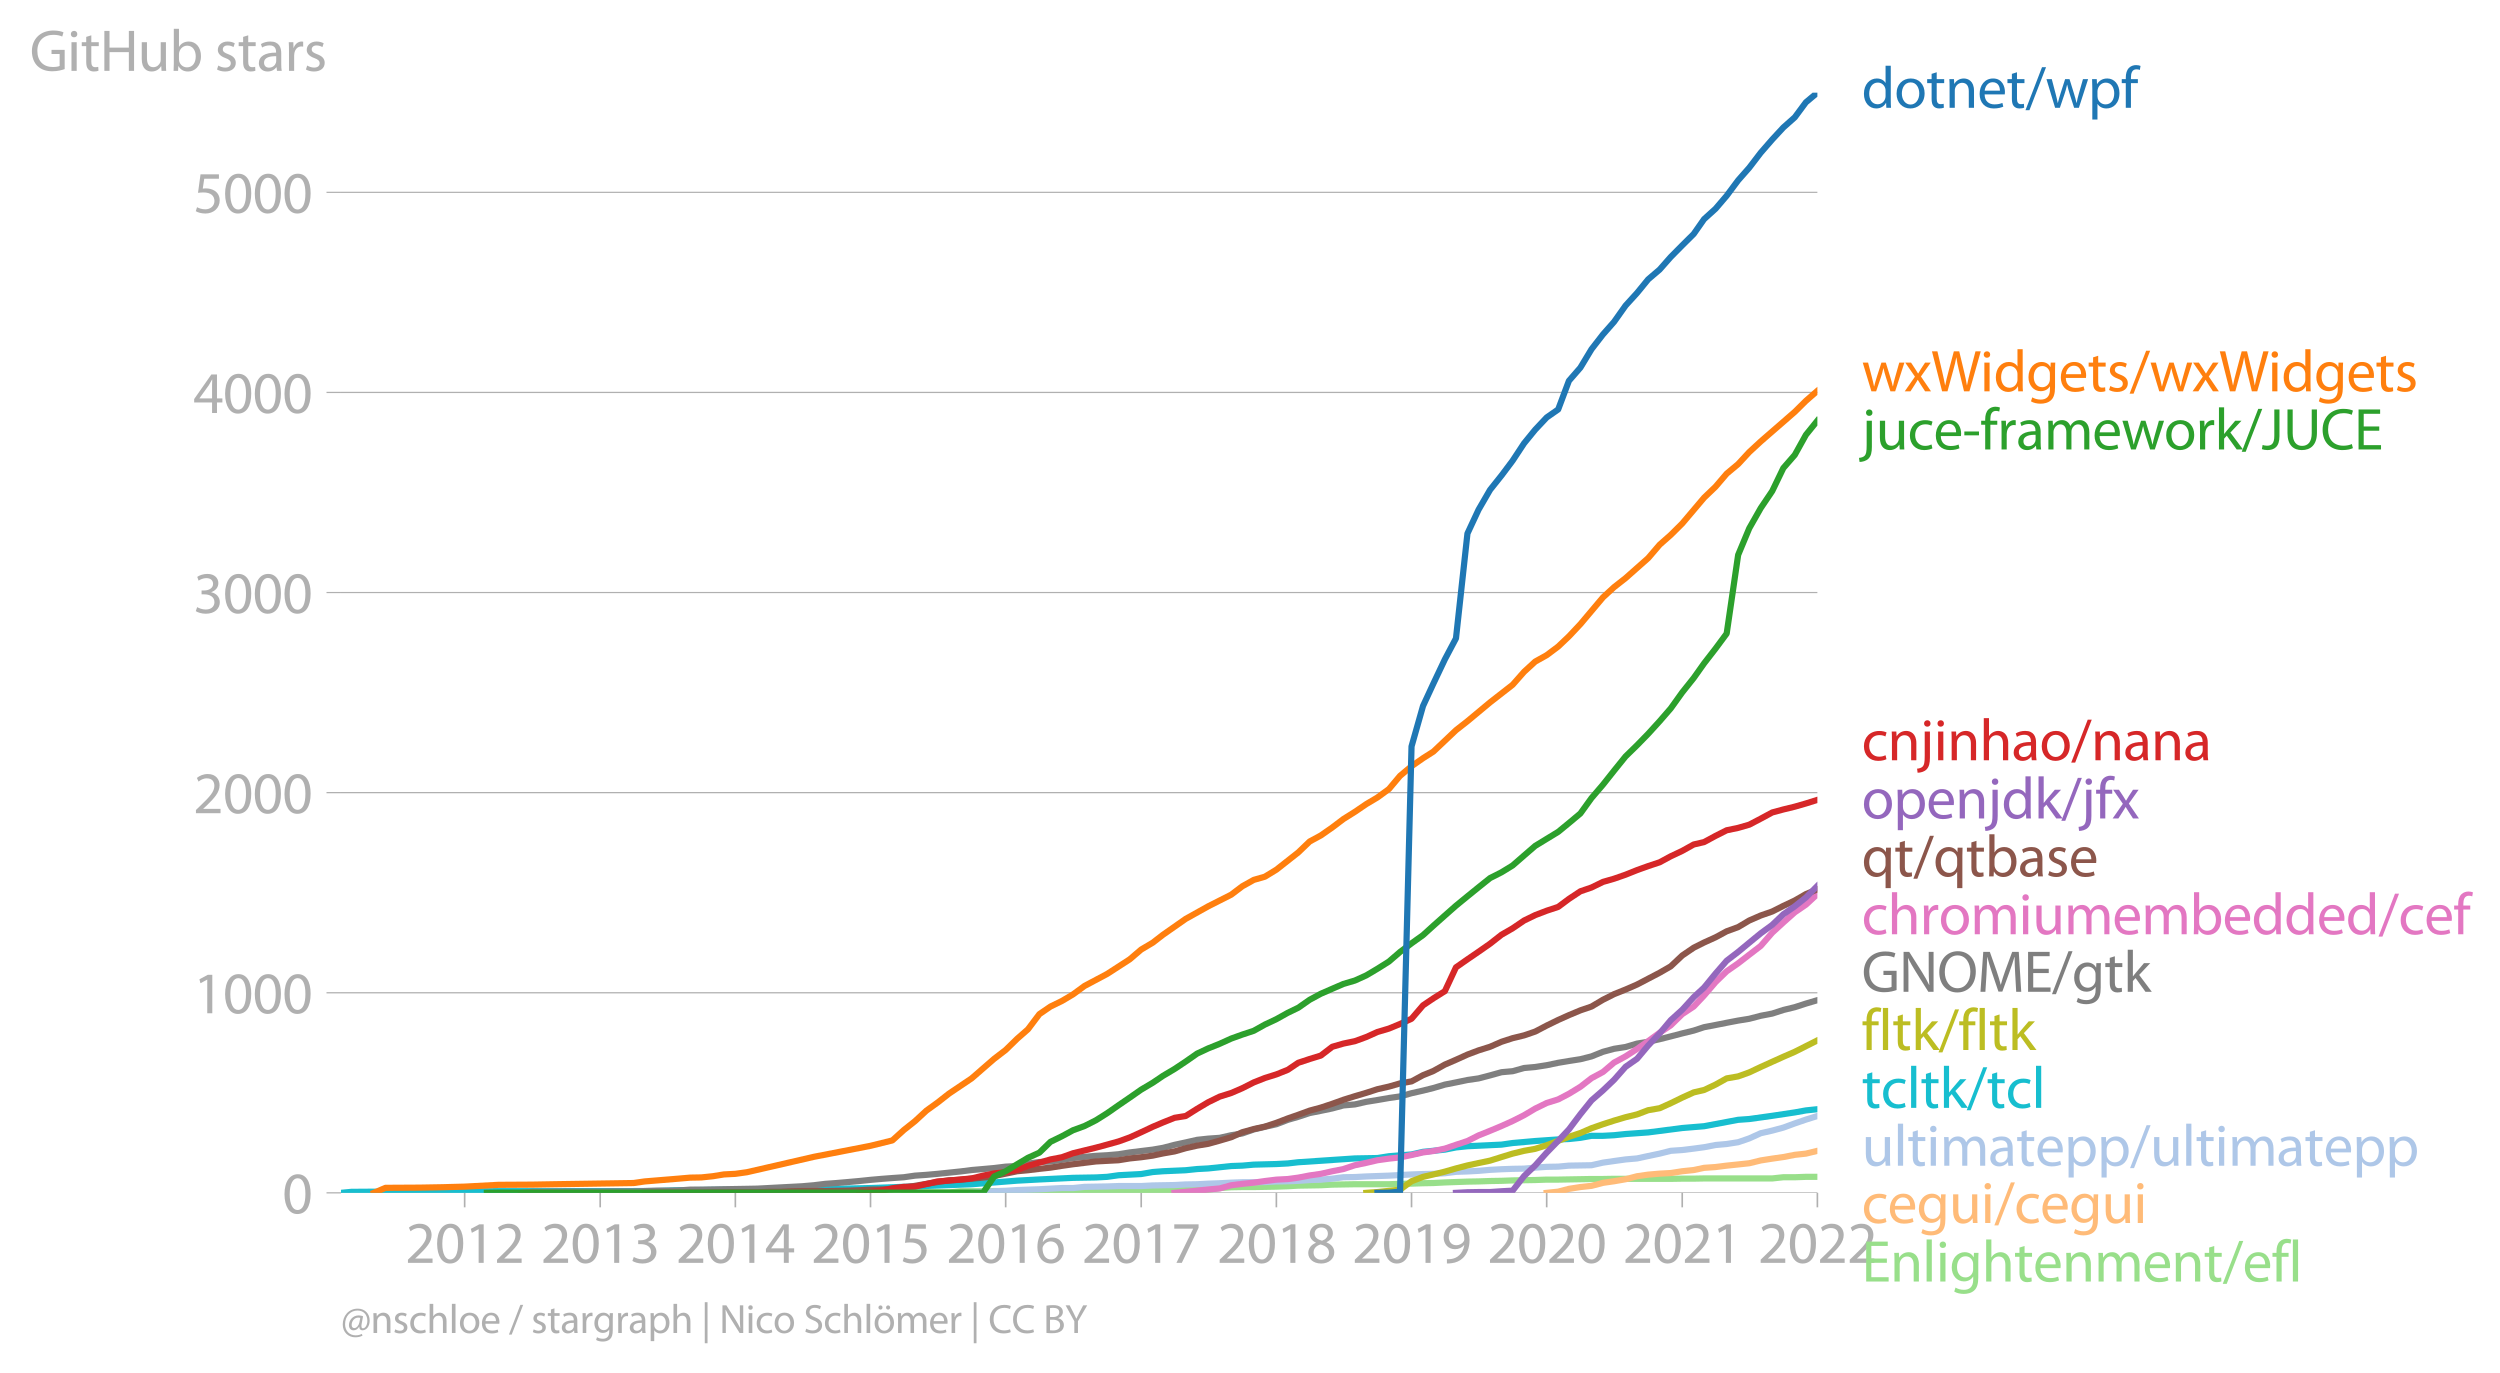 <svg xmlns:xlink="http://www.w3.org/1999/xlink" width="806.279" height="442.744" viewBox="0 0 604.709 332.058" xmlns="http://www.w3.org/2000/svg"><defs><style>*{stroke-linejoin:round;stroke-linecap:butt}</style></defs><g id="figure_1"><path d="M0 332.058h604.709V0H0v332.058z" style="fill:none" id="patch_1"/><g id="axes_1"><path d="M82.476 288.53h357.12V22.42H82.476V288.53z" style="fill:none" id="patch_2"/><g id="matplotlib.axis_1"><g id="xtick_1"><g id="line2d_1"><defs><path id="mc6ff539de5" d="M0 0v3.5" style="stroke:#b0b0b0;stroke-width:.4"/></defs><use xlink:href="#mc6ff539de5" x="112.393" y="288.531" style="fill:#b0b0b0;stroke:#b0b0b0;stroke-width:.4"/></g><g style="fill:#b0b0b0" transform="matrix(.14 0 0 -.14 98.03 305.47)" id="text_1"><defs><path id="MyriadPro-Regular-32" d="M2944 0v467H1075v13l333 307c877 845 1434 1466 1434 2234 0 595-378 1209-1274 1209-480 0-890-179-1178-422l180-397c192 160 505 352 883 352 621 0 825-390 825-813-6-627-486-1164-1548-2176L288 346V0h2656z" transform="scale(.016)"/><path id="MyriadPro-Regular-30" d="M1677 4230c-845 0-1447-768-1447-2163C243 691 794-70 1606-70c922 0 1447 780 1447 2195 0 1325-499 2105-1376 2105zm-32-435c582 0 845-672 845-1696 0-1062-276-1734-852-1734-512 0-844 614-844 1696 0 1133 358 1734 851 1734z" transform="scale(.016)"/><path id="MyriadPro-Regular-31" d="M1510 0h544v4160h-480l-908-486 108-429 724 390h12V0z" transform="scale(.016)"/></defs><use xlink:href="#MyriadPro-Regular-32"/><use xlink:href="#MyriadPro-Regular-30" x="51.3"/><use xlink:href="#MyriadPro-Regular-31" x="102.6"/><use xlink:href="#MyriadPro-Regular-32" x="153.9"/></g></g><g id="xtick_2"><use xlink:href="#mc6ff539de5" x="145.176" y="288.531" style="fill:#b0b0b0;stroke:#b0b0b0;stroke-width:.4" id="line2d_2"/><g style="fill:#b0b0b0" transform="matrix(.14 0 0 -.14 130.813 305.47)" id="text_2"><defs><path id="MyriadPro-Regular-33" d="M269 211C474 77 883-70 1350-70c999 0 1517 582 1517 1248 0 582-416 966-928 1068v13c512 186 768 551 768 979 0 506-371 992-1190 992-448 0-871-160-1088-320l147-409c179 128 499 275 832 275 518 0 730-294 730-627 0-493-519-704-928-704H896v-423h314c544 0 1068-249 1075-832 6-345-218-806-941-806-390 0-762 160-922 262L269 211z" transform="scale(.016)"/></defs><use xlink:href="#MyriadPro-Regular-32"/><use xlink:href="#MyriadPro-Regular-30" x="51.3"/><use xlink:href="#MyriadPro-Regular-31" x="102.6"/><use xlink:href="#MyriadPro-Regular-33" x="153.9"/></g></g><g id="xtick_3"><use xlink:href="#mc6ff539de5" x="177.869" y="288.531" style="fill:#b0b0b0;stroke:#b0b0b0;stroke-width:.4" id="line2d_3"/><g style="fill:#b0b0b0" transform="matrix(.14 0 0 -.14 163.506 305.47)" id="text_3"><defs><path id="MyriadPro-Regular-34" d="M2560 0v1133h582v441h-582v2586h-608L96 1504v-371h1933V0h531zM666 1574v13l1017 1415c115 192 218 371 346 614h19c-13-218-19-435-19-653V1574H666z" transform="scale(.016)"/></defs><use xlink:href="#MyriadPro-Regular-32"/><use xlink:href="#MyriadPro-Regular-30" x="51.3"/><use xlink:href="#MyriadPro-Regular-31" x="102.6"/><use xlink:href="#MyriadPro-Regular-34" x="153.9"/></g></g><g id="xtick_4"><use xlink:href="#mc6ff539de5" x="210.563" y="288.531" style="fill:#b0b0b0;stroke:#b0b0b0;stroke-width:.4" id="line2d_4"/><g style="fill:#b0b0b0" transform="matrix(.14 0 0 -.14 196.2 305.47)" id="text_4"><defs><path id="MyriadPro-Regular-35" d="M2771 4160H781L512 2163c154 19 339 45 576 45 832 0 1190-384 1197-922 0-556-455-902-986-902-377 0-717 128-889 230L269 186C467 58 851-70 1306-70c902 0 1548 608 1548 1420 0 525-268 884-595 1069-256 154-576 224-896 224-153 0-243-13-339-25l160 1068h1587v474z" transform="scale(.016)"/></defs><use xlink:href="#MyriadPro-Regular-32"/><use xlink:href="#MyriadPro-Regular-30" x="51.3"/><use xlink:href="#MyriadPro-Regular-31" x="102.6"/><use xlink:href="#MyriadPro-Regular-35" x="153.9"/></g></g><g id="xtick_5"><use xlink:href="#mc6ff539de5" x="243.256" y="288.531" style="fill:#b0b0b0;stroke:#b0b0b0;stroke-width:.4" id="line2d_5"/><g style="fill:#b0b0b0" transform="matrix(.14 0 0 -.14 228.893 305.47)" id="text_5"><defs><path id="MyriadPro-Regular-36" d="M2662 4224c-102 0-243-6-409-32-525-64-986-275-1331-614-410-410-704-1056-704-1876C218 621 800-70 1690-70c864 0 1382 704 1382 1465 0 813-518 1344-1254 1344-461 0-807-217-1005-480h-19c96 685 563 1331 1446 1479 160 25 307 32 422 25v461zM1690 365c-589 0-903 505-916 1190 0 103 26 186 64 250 154 301 468 512 807 512 518 0 857-359 857-954s-326-998-806-998h-6z" transform="scale(.016)"/></defs><use xlink:href="#MyriadPro-Regular-32"/><use xlink:href="#MyriadPro-Regular-30" x="51.3"/><use xlink:href="#MyriadPro-Regular-31" x="102.6"/><use xlink:href="#MyriadPro-Regular-36" x="153.9"/></g></g><g id="xtick_6"><use xlink:href="#mc6ff539de5" x="276.039" y="288.531" style="fill:#b0b0b0;stroke:#b0b0b0;stroke-width:.4" id="line2d_6"/><g style="fill:#b0b0b0" transform="matrix(.14 0 0 -.14 261.676 305.47)" id="text_6"><defs><path id="MyriadPro-Regular-37" d="M365 4160v-467h2035v-13L595 0h583l1811 3789v371H365z" transform="scale(.016)"/></defs><use xlink:href="#MyriadPro-Regular-32"/><use xlink:href="#MyriadPro-Regular-30" x="51.3"/><use xlink:href="#MyriadPro-Regular-31" x="102.6"/><use xlink:href="#MyriadPro-Regular-37" x="153.9"/></g></g><g id="xtick_7"><use xlink:href="#mc6ff539de5" x="308.733" y="288.531" style="fill:#b0b0b0;stroke:#b0b0b0;stroke-width:.4" id="line2d_7"/><g style="fill:#b0b0b0" transform="matrix(.14 0 0 -.14 294.37 305.47)" id="text_7"><defs><path id="MyriadPro-Regular-38" d="M1062 2170c-512-218-825-589-825-1114C237 448 762-70 1632-70c794 0 1414 486 1414 1209 0 506-320 871-838 1075v20c512 243 685 620 685 972 0 519-403 1024-1210 1024-729 0-1286-448-1286-1107 0-358 198-717 659-934l6-19zm583-1831c-531 0-851 371-832 794 0 397 262 717 749 857 563-160 915-403 915-908 0-423-327-743-832-743zm6 3488c506 0 704-345 704-678 0-378-275-634-633-755-480 128-794 352-794 768 0 358 256 665 723 665z" transform="scale(.016)"/></defs><use xlink:href="#MyriadPro-Regular-32"/><use xlink:href="#MyriadPro-Regular-30" x="51.3"/><use xlink:href="#MyriadPro-Regular-31" x="102.6"/><use xlink:href="#MyriadPro-Regular-38" x="153.9"/></g></g><g id="xtick_8"><use xlink:href="#mc6ff539de5" x="341.426" y="288.531" style="fill:#b0b0b0;stroke:#b0b0b0;stroke-width:.4" id="line2d_8"/><g style="fill:#b0b0b0" transform="matrix(.14 0 0 -.14 327.063 305.47)" id="text_8"><defs><path id="MyriadPro-Regular-39" d="M614-64c135-6 314 0 519 32 448 51 889 243 1209 557 410 397 717 1037 717 1952 0 1062-525 1753-1376 1753S262 3539 262 2752c0-710 480-1274 1229-1274 416 0 749 167 979 448h20c-77-492-276-857-551-1107-237-224-544-358-870-403-192-19-333-32-455-19V-64zm1024 3866c589 0 852-544 852-1255 0-89-20-153-52-205-147-249-441-435-819-435-486 0-800 365-800 883 0 589 339 1012 813 1012h6z" transform="scale(.016)"/></defs><use xlink:href="#MyriadPro-Regular-32"/><use xlink:href="#MyriadPro-Regular-30" x="51.3"/><use xlink:href="#MyriadPro-Regular-31" x="102.6"/><use xlink:href="#MyriadPro-Regular-39" x="153.9"/></g></g><g id="xtick_9"><use xlink:href="#mc6ff539de5" x="374.12" y="288.531" style="fill:#b0b0b0;stroke:#b0b0b0;stroke-width:.4" id="line2d_9"/><g style="fill:#b0b0b0" transform="matrix(.14 0 0 -.14 359.757 305.47)" id="text_9"><use xlink:href="#MyriadPro-Regular-32"/><use xlink:href="#MyriadPro-Regular-30" x="51.3"/><use xlink:href="#MyriadPro-Regular-32" x="102.6"/><use xlink:href="#MyriadPro-Regular-30" x="153.9"/></g></g><g id="xtick_10"><use xlink:href="#mc6ff539de5" x="406.903" y="288.531" style="fill:#b0b0b0;stroke:#b0b0b0;stroke-width:.4" id="line2d_10"/><g style="fill:#b0b0b0" transform="matrix(.14 0 0 -.14 392.54 305.47)" id="text_10"><use xlink:href="#MyriadPro-Regular-32"/><use xlink:href="#MyriadPro-Regular-30" x="51.3"/><use xlink:href="#MyriadPro-Regular-32" x="102.6"/><use xlink:href="#MyriadPro-Regular-31" x="153.9"/></g></g><g id="xtick_11"><use xlink:href="#mc6ff539de5" x="439.596" y="288.531" style="fill:#b0b0b0;stroke:#b0b0b0;stroke-width:.4" id="line2d_11"/><g style="fill:#b0b0b0" transform="matrix(.14 0 0 -.14 425.233 305.47)" id="text_11"><use xlink:href="#MyriadPro-Regular-32"/><use xlink:href="#MyriadPro-Regular-30" x="51.3"/><use xlink:href="#MyriadPro-Regular-32" x="102.6"/><use xlink:href="#MyriadPro-Regular-32" x="153.9"/></g></g></g><g id="matplotlib.axis_2"><g id="ytick_1"><path d="M82.476 288.53h357.12" clip-path="url(#p43cd42081e)" style="fill:none;stroke:#b0b0b0;stroke-width:.3;stroke-linecap:square" id="line2d_12"/><g id="line2d_13"><defs><path id="mb7db8ebb2d" d="M0 0h-3.5" style="stroke:#b0b0b0;stroke-width:.3"/></defs><use xlink:href="#mb7db8ebb2d" x="82.476" y="288.531" style="fill:#b0b0b0;stroke:#b0b0b0;stroke-width:.3"/></g><use xlink:href="#MyriadPro-Regular-30" style="fill:#b0b0b0" transform="matrix(.14 0 0 -.14 68.295 293.5)" id="text_12"/></g><g id="ytick_2"><path d="M82.476 240.13h357.12" clip-path="url(#p43cd42081e)" style="fill:none;stroke:#b0b0b0;stroke-width:.3;stroke-linecap:square" id="line2d_14"/><use xlink:href="#mb7db8ebb2d" x="82.476" y="240.129" style="fill:#b0b0b0;stroke:#b0b0b0;stroke-width:.3" id="line2d_15"/><g style="fill:#b0b0b0" transform="matrix(.14 0 0 -.14 46.75 245.1)" id="text_13"><use xlink:href="#MyriadPro-Regular-31"/><use xlink:href="#MyriadPro-Regular-30" x="51.3"/><use xlink:href="#MyriadPro-Regular-30" x="102.6"/><use xlink:href="#MyriadPro-Regular-30" x="153.9"/></g></g><g id="ytick_3"><path d="M82.476 191.728h357.12" clip-path="url(#p43cd42081e)" style="fill:none;stroke:#b0b0b0;stroke-width:.3;stroke-linecap:square" id="line2d_16"/><use xlink:href="#mb7db8ebb2d" x="82.476" y="191.728" style="fill:#b0b0b0;stroke:#b0b0b0;stroke-width:.3" id="line2d_17"/><g style="fill:#b0b0b0" transform="matrix(.14 0 0 -.14 46.75 196.698)" id="text_14"><use xlink:href="#MyriadPro-Regular-32"/><use xlink:href="#MyriadPro-Regular-30" x="51.3"/><use xlink:href="#MyriadPro-Regular-30" x="102.6"/><use xlink:href="#MyriadPro-Regular-30" x="153.9"/></g></g><g id="ytick_4"><path d="M82.476 143.326h357.12" clip-path="url(#p43cd42081e)" style="fill:none;stroke:#b0b0b0;stroke-width:.3;stroke-linecap:square" id="line2d_18"/><use xlink:href="#mb7db8ebb2d" x="82.476" y="143.326" style="fill:#b0b0b0;stroke:#b0b0b0;stroke-width:.3" id="line2d_19"/><g style="fill:#b0b0b0" transform="matrix(.14 0 0 -.14 46.75 148.296)" id="text_15"><use xlink:href="#MyriadPro-Regular-33"/><use xlink:href="#MyriadPro-Regular-30" x="51.3"/><use xlink:href="#MyriadPro-Regular-30" x="102.6"/><use xlink:href="#MyriadPro-Regular-30" x="153.9"/></g></g><g id="ytick_5"><path d="M82.476 94.924h357.12" clip-path="url(#p43cd42081e)" style="fill:none;stroke:#b0b0b0;stroke-width:.3;stroke-linecap:square" id="line2d_20"/><use xlink:href="#mb7db8ebb2d" x="82.476" y="94.924" style="fill:#b0b0b0;stroke:#b0b0b0;stroke-width:.3" id="line2d_21"/><g style="fill:#b0b0b0" transform="matrix(.14 0 0 -.14 46.75 99.894)" id="text_16"><use xlink:href="#MyriadPro-Regular-34"/><use xlink:href="#MyriadPro-Regular-30" x="51.3"/><use xlink:href="#MyriadPro-Regular-30" x="102.6"/><use xlink:href="#MyriadPro-Regular-30" x="153.9"/></g></g><g id="ytick_6"><path d="M82.476 46.523h357.12" clip-path="url(#p43cd42081e)" style="fill:none;stroke:#b0b0b0;stroke-width:.3;stroke-linecap:square" id="line2d_22"/><use xlink:href="#mb7db8ebb2d" x="82.476" y="46.523" style="fill:#b0b0b0;stroke:#b0b0b0;stroke-width:.3" id="line2d_23"/><g style="fill:#b0b0b0" transform="matrix(.14 0 0 -.14 46.75 51.493)" id="text_17"><use xlink:href="#MyriadPro-Regular-35"/><use xlink:href="#MyriadPro-Regular-30" x="51.3"/><use xlink:href="#MyriadPro-Regular-30" x="102.6"/><use xlink:href="#MyriadPro-Regular-30" x="153.9"/></g></g><g style="fill:#b0b0b0" transform="matrix(.14 0 0 -.14 7.2 17.14)" id="text_18"><defs><path id="MyriadPro-Regular-47" d="M3770 2266H2349v-448h877V531c-128-64-378-115-743-115-1005 0-1664 646-1664 1741 0 1081 685 1734 1735 1734 435 0 723-83 953-185l135 454c-186 90-576 198-1076 198-1446 0-2329-940-2336-2227 0-672 231-1248 602-1606 422-403 960-570 1613-570 582 0 1075 147 1325 237v2074z" transform="scale(.016)"/><path id="MyriadPro-Regular-69" d="M1030 0v3098H467V0h563zM749 4320c-205 0-352-154-352-352 0-192 141-346 339-346 224 0 365 154 358 346 0 198-134 352-345 352z" transform="scale(.016)"/><path id="MyriadPro-Regular-74" d="M595 3667v-569H115v-429h480V979c0-365 58-640 218-806C947 19 1158-70 1421-70c217 0 390 38 499 83l-26 422c-83-25-172-38-326-38-314 0-422 217-422 601v1671h806v429h-806v742l-551-173z" transform="scale(.016)"/><path id="MyriadPro-Regular-48" d="M486 4314V0h557v2022h2087V0h563v4314h-563V2509H1043v1805H486z" transform="scale(.016)"/><path id="MyriadPro-Regular-75" d="M3059 3098h-563V1197c0-103-19-205-51-288-103-250-365-512-743-512-512 0-691 397-691 985v1716H448V1286C448 198 1030-70 1517-70c550 0 877 326 1024 576h13l32-506h499c-19 243-26 525-26 845v2253z" transform="scale(.016)"/><path id="MyriadPro-Regular-62" d="M467 800c0-275-13-589-25-800h486l26 512h19c230-410 589-582 1037-582 691 0 1388 550 1388 1657 7 941-537 1581-1305 1581-499 0-858-224-1056-570h-13v1946H467V800zm557 998c0 90 19 167 32 231 115 429 474 691 858 691 601 0 921-531 921-1152 0-710-352-1190-941-1190-409 0-736 268-844 659-13 64-26 134-26 205v556z" transform="scale(.016)"/><path id="MyriadPro-Regular-73" d="M250 147C467 19 781-70 1120-70c736 0 1158 390 1158 934 0 461-275 730-812 934-404 154-589 269-589 525 0 231 185 423 518 423 288 0 512-103 634-180l141 410c-173 102-448 192-762 192-666 0-1069-410-1069-909 0-371 263-678 819-877 416-153 576-300 576-569 0-256-192-461-601-461-282 0-576 115-743 224L250 147z" transform="scale(.016)"/><path id="MyriadPro-Regular-61" d="M2643 1901c0 621-230 1267-1177 1267-391 0-762-109-1018-275l128-371c218 140 518 230 806 230 634 0 704-461 704-717v-64C890 1978 224 1568 224 819c0-448 320-889 947-889 442 0 775 217 947 460h20l44-390h512c-38 211-51 474-51 742v1159zm-544-858c0-57-13-121-32-179-89-262-345-518-749-518-288 0-531 172-531 537 0 602 698 711 1312 698v-538z" transform="scale(.016)"/><path id="MyriadPro-Regular-72" d="M467 0h557v1651c0 96 13 186 26 263 76 422 358 723 755 723 77 0 134-7 192-19v531c-51 13-96 19-160 19-378 0-717-262-858-678h-25l-20 608H442c19-288 25-602 25-967V0z" transform="scale(.016)"/></defs><use xlink:href="#MyriadPro-Regular-47"/><use xlink:href="#MyriadPro-Regular-69" x="64.6"/><use xlink:href="#MyriadPro-Regular-74" x="88"/><use xlink:href="#MyriadPro-Regular-48" x="121.1"/><use xlink:href="#MyriadPro-Regular-75" x="186.3"/><use xlink:href="#MyriadPro-Regular-62" x="241.4"/><use xlink:href="#MyriadPro-Regular-20" x="298.3"/><use xlink:href="#MyriadPro-Regular-73" x="319.5"/><use xlink:href="#MyriadPro-Regular-74" x="359.1"/><use xlink:href="#MyriadPro-Regular-61" x="392.2"/><use xlink:href="#MyriadPro-Regular-72" x="440.4"/><use xlink:href="#MyriadPro-Regular-73" x="473.1"/></g></g><path d="m218.624 288.53 2.687-.096h8.241l2.777-.29h5.464l2.687-.049h8.151l2.776-.048h10.928l2.777-.049h2.687l2.777-.096 2.687-.049h8.061l2.777-.048h2.687l2.777-.049h2.687l2.776-.387 2.777-.193 2.687-.049h2.777l2.687-.048 2.777-.049 2.777-.096 2.508-.146 2.776-.048 2.687-.048 2.777-.146 2.687-.048 2.777-.049h8.24l2.688-.096 2.776-.049 2.777-.097 2.508-.048 2.777-.145 2.687-.097 2.777-.097 2.687-.048 2.776-.097 2.777-.048 2.687-.097 2.777-.049 2.687-.048 2.777-.097h2.776l2.598-.048 2.777-.049 2.687-.048h2.777l2.687-.048H404.126l2.777-.049h2.777l2.507-.048h16.482l2.687-.29h2.776l2.688-.097h2.776" clip-path="url(#p43cd42081e)" style="fill:none;stroke:#98df8a;stroke-width:1.5;stroke-linecap:square" id="line2d_24"/><path d="m374.12 288.53 2.776-.29 2.598-.677 2.777-.436 2.687-.29 2.777-.726 2.687-.388 2.776-.484 2.777-.726 2.687-.387 2.777-.242 2.687-.145 2.777-.436 2.777-.29 2.507-.532 2.777-.194 2.687-.339 2.777-.29 2.687-.29 2.777-.678 2.777-.436 2.687-.387 2.776-.533 2.688-.29 2.776-.678" clip-path="url(#p43cd42081e)" style="fill:none;stroke:#ffbb78;stroke-width:1.5;stroke-linecap:square" id="line2d_25"/><path d="m235.016 288.53 2.777-.241 2.687-.145 2.776-.097 2.777-.194 2.598-.097 2.776-.096 2.687-.146 2.777-.145h2.687l2.777-.29 2.777-.049 2.687-.048 2.777-.097H276.039l2.777-.145 2.508-.048 2.777-.049 2.687-.145 2.777-.049 2.687-.145 2.776-.097 2.777-.145 2.687-.097h2.777l2.687-.048 2.777-.145 2.777-.049 2.508-.096 2.776-.194 2.687-.097 2.777-.242 2.687-.339 2.777-.048 2.777-.145 2.687-.097 2.776-.097 2.688-.145 2.776-.145 2.777-.097 2.508-.048 2.777-.146 2.687-.338 2.777-.097 2.687-.145 2.776-.242 2.777-.146 2.687-.096 2.777-.049 2.687-.242 2.777-.193 2.776-.049 2.598-.242 2.777-.048 2.687-.049 2.777-.629 2.687-.387 2.776-.387 2.777-.242 2.687-.581 2.777-.58 2.687-.679 2.777-.193 2.777-.339 2.507-.339 2.777-.532 2.687-.242 2.777-.436 2.687-.92 2.777-1.258 2.777-.63 2.687-.725 2.776-1.017 2.688-.92 2.776-.87" clip-path="url(#p43cd42081e)" style="fill:none;stroke:#aec7e8;stroke-width:1.5;stroke-linecap:square" id="line2d_26"/><g style="fill:#1f77b4" transform="matrix(.14 0 0 -.14 450.31 26.08)" id="text_19"><defs><path id="MyriadPro-Regular-64" d="M2579 4544V2694h-13c-140 250-460 474-934 474-755 0-1395-634-1389-1664C243 563 819-70 1568-70c506 0 883 262 1056 608h13l25-538h506c-19 211-26 525-26 800v3744h-563zm0-3245c0-89-6-166-25-243-103-422-448-672-826-672-608 0-915 518-915 1146 0 684 345 1196 928 1196 422 0 729-294 813-652 19-71 25-167 25-237v-538z" transform="scale(.016)"/><path id="MyriadPro-Regular-6f" d="M1779 3168c-857 0-1536-608-1536-1645C243 544 890-70 1728-70c749 0 1542 499 1542 1644 0 948-601 1594-1491 1594zm-13-422c666 0 928-666 928-1191 0-697-403-1203-940-1203-551 0-941 512-941 1190 0 589 288 1204 953 1204z" transform="scale(.016)"/><path id="MyriadPro-Regular-6e" d="M467 0h563v1862c0 96 13 192 39 263 96 313 384 576 755 576 531 0 717-416 717-915V0h563v1850c0 1062-666 1318-1094 1318-512 0-871-288-1024-582h-13l-32 512H442c19-256 25-519 25-839V0z" transform="scale(.016)"/><path id="MyriadPro-Regular-65" d="M2957 1446c6 58 19 148 19 263 0 569-269 1459-1280 1459-902 0-1453-736-1453-1670C243 563 813-70 1766-70c493 0 832 108 1031 198l-96 403c-211-89-455-160-858-160-563 0-1049 314-1062 1075h2176zM787 1850c45 390 295 915 864 915 634 0 787-557 781-915H787z" transform="scale(.016)"/><path id="MyriadPro-Regular-2f" d="m422-256 1792 4640h-435L-6-256h428z" transform="scale(.016)"/><path id="MyriadPro-Regular-77" d="M115 3098 1050 0h512l499 1472c109 333 205 653 281 1024h13c77-365 167-672 275-1018L3104 0h512l998 3098h-556l-442-1556c-102-364-186-691-237-1004h-19c-70 313-160 640-275 1011l-480 1549h-474l-505-1575c-103-339-205-672-276-985h-19c-57 320-141 640-230 985L691 3098H115z" transform="scale(.016)"/><path id="MyriadPro-Regular-70" d="M467-1267h557V416h13c185-307 544-486 953-486 730 0 1408 550 1408 1664 0 940-563 1574-1312 1574-505 0-870-224-1100-602h-13l-26 532H442c12-295 25-615 25-1012v-3353zm557 3059c0 77 19 160 38 230 109 423 468 698 852 698 595 0 921-531 921-1152 0-710-345-1197-941-1197-403 0-742 269-844 659-13 71-26 148-26 231v531z" transform="scale(.016)"/><path id="MyriadPro-Regular-66" d="M1082 0v2669h748v429h-748v166c0 474 121 896 601 896 160 0 275-32 359-70l76 435c-108 45-281 89-480 89-262 0-544-83-755-288-262-249-358-646-358-1081v-147H90v-429h435V0h557z" transform="scale(.016)"/></defs><use xlink:href="#MyriadPro-Regular-64"/><use xlink:href="#MyriadPro-Regular-6f" x="56.4"/><use xlink:href="#MyriadPro-Regular-74" x="111.3"/><use xlink:href="#MyriadPro-Regular-6e" x="144.4"/><use xlink:href="#MyriadPro-Regular-65" x="199.9"/><use xlink:href="#MyriadPro-Regular-74" x="250"/><use xlink:href="#MyriadPro-Regular-2f" x="283.1"/><use xlink:href="#MyriadPro-Regular-77" x="317.4"/><use xlink:href="#MyriadPro-Regular-70" x="391"/><use xlink:href="#MyriadPro-Regular-66" x="447.9"/></g><g style="fill:#ff7f0e" transform="matrix(.14 0 0 -.14 450.31 94.65)" id="text_20"><defs><path id="MyriadPro-Regular-78" d="m102 3098 1050-1517L51 0h621l448 698c115 185 224 345 326 537h13c109-185 211-358 333-537L2246 0h640L1798 1600l1056 1498h-608l-435-660c-102-166-205-326-307-512h-19c-103 173-199 333-314 506l-441 666H102z" transform="scale(.016)"/><path id="MyriadPro-Regular-57" d="m1773 0 614 2246c160 557 256 980 333 1408h13c57-435 147-857 281-1408L3558 0h583l1222 4314h-569l-570-2176c-134-538-256-1018-346-1492h-12c-64 455-180 967-301 1479l-525 2189h-582l-576-2176c-148-557-282-1069-352-1498h-13c-77 416-192 954-320 1491L685 4314H96L1190 0h583z" transform="scale(.016)"/><path id="MyriadPro-Regular-67" d="M3110 2246c0 378 13 628 26 852h-493l-25-468h-13c-135 256-429 538-967 538-710 0-1395-595-1395-1645C243 666 794 13 1562 13c480 0 812 230 985 518h13V186c0-781-422-1082-998-1082-384 0-704 115-909 243l-141-429c250-166 659-256 1030-256 391 0 826 90 1127 372 301 268 441 704 441 1414v1798zm-556-928c0-96-13-204-45-300-122-359-435-576-781-576-608 0-915 505-915 1113 0 717 384 1171 921 1171 410 0 685-268 788-595 25-77 32-160 32-256v-557z" transform="scale(.016)"/></defs><use xlink:href="#MyriadPro-Regular-77"/><use xlink:href="#MyriadPro-Regular-78" x="73.6"/><use xlink:href="#MyriadPro-Regular-57" x="119.9"/><use xlink:href="#MyriadPro-Regular-69" x="204.5"/><use xlink:href="#MyriadPro-Regular-64" x="227.9"/><use xlink:href="#MyriadPro-Regular-67" x="284.3"/><use xlink:href="#MyriadPro-Regular-65" x="340.2"/><use xlink:href="#MyriadPro-Regular-74" x="390.3"/><use xlink:href="#MyriadPro-Regular-73" x="423.4"/><use xlink:href="#MyriadPro-Regular-2f" x="463"/><use xlink:href="#MyriadPro-Regular-77" x="497.3"/><use xlink:href="#MyriadPro-Regular-78" x="570.9"/><use xlink:href="#MyriadPro-Regular-57" x="617.2"/><use xlink:href="#MyriadPro-Regular-69" x="701.8"/><use xlink:href="#MyriadPro-Regular-64" x="725.2"/><use xlink:href="#MyriadPro-Regular-67" x="781.6"/><use xlink:href="#MyriadPro-Regular-65" x="837.5"/><use xlink:href="#MyriadPro-Regular-74" x="887.6"/><use xlink:href="#MyriadPro-Regular-73" x="920.7"/></g><g style="fill:#2ca02c" transform="matrix(.14 0 0 -.14 450.31 108.713)" id="text_21"><defs><path id="MyriadPro-Regular-6a" d="M-230-1350c300 0 710 102 960 352 275 281 371 672 371 1273v2823H538V493c0-743-58-992-212-1165C192-819-32-890-288-909l58-441zM826 4320c-212 0-359-154-359-352 0-186 135-346 346-346 224 0 358 160 352 346 0 198-135 352-339 352z" transform="scale(.016)"/><path id="MyriadPro-Regular-63" d="M2579 538c-160-71-371-154-691-154-614 0-1075 442-1075 1158 0 647 384 1172 1094 1172 307 0 519-71 653-148l128 436c-154 76-448 160-781 160-1011 0-1664-692-1664-1645C243 570 851-70 1786-70c416 0 742 108 889 185l-96 423z" transform="scale(.016)"/><path id="MyriadPro-Regular-2d" d="M192 1939v-416h1581v416H192z" transform="scale(.016)"/><path id="MyriadPro-Regular-6d" d="M467 0h551v1869c0 96 12 192 44 275 90 282 346 563 698 563 429 0 646-358 646-851V0h551v1914c0 102 19 204 45 281 96 275 345 512 665 512 455 0 672-358 672-953V0h551v1824c0 1075-608 1344-1018 1344-294 0-499-77-685-218-128-96-249-230-345-403h-13c-135 365-455 621-877 621-512 0-800-275-973-570h-19l-26 500H442c19-256 25-519 25-839V0z" transform="scale(.016)"/><path id="MyriadPro-Regular-6b" d="M1024 4544H467V0h557v1165l288 320L2381 0h685L1702 1824l1197 1274h-678l-909-1069c-90-109-198-243-275-352h-13v2867z" transform="scale(.016)"/><path id="MyriadPro-Regular-4a" d="M1370 1472c0-845-295-1069-794-1069-186 0-352 39-467 83L26 32C166-26 416-70 621-70c742 0 1305 352 1305 1497v2887h-556V1472z" transform="scale(.016)"/><path id="MyriadPro-Regular-55" d="M480 4314V1773C480 435 1146-70 2029-70c934 0 1632 544 1632 1868v2516h-563V1760c0-954-410-1376-1050-1376-576 0-1005 410-1005 1376v2554H480z" transform="scale(.016)"/><path id="MyriadPro-Regular-43" d="M3386 582c-224-108-570-179-909-179-1050 0-1658 679-1658 1735 0 1132 672 1779 1683 1779 359 0 660-77 871-179l134 454c-147 77-486 192-1024 192-1337 0-2253-915-2253-2266C230 704 1146-70 2362-70c524 0 934 108 1139 211l-115 441z" transform="scale(.016)"/><path id="MyriadPro-Regular-45" d="M2720 2483H1043v1363h1773v468H486V0h2426v467H1043v1555h1677v461z" transform="scale(.016)"/></defs><use xlink:href="#MyriadPro-Regular-6a"/><use xlink:href="#MyriadPro-Regular-75" x="24.3"/><use xlink:href="#MyriadPro-Regular-63" x="79.4"/><use xlink:href="#MyriadPro-Regular-65" x="124.2"/><use xlink:href="#MyriadPro-Regular-2d" x="174.3"/><use xlink:href="#MyriadPro-Regular-66" x="205"/><use xlink:href="#MyriadPro-Regular-72" x="234.2"/><use xlink:href="#MyriadPro-Regular-61" x="266.9"/><use xlink:href="#MyriadPro-Regular-6d" x="315.1"/><use xlink:href="#MyriadPro-Regular-65" x="398.5"/><use xlink:href="#MyriadPro-Regular-77" x="448.6"/><use xlink:href="#MyriadPro-Regular-6f" x="522.2"/><use xlink:href="#MyriadPro-Regular-72" x="577.1"/><use xlink:href="#MyriadPro-Regular-6b" x="609.8"/><use xlink:href="#MyriadPro-Regular-2f" x="656.7"/><use xlink:href="#MyriadPro-Regular-4a" x="691"/><use xlink:href="#MyriadPro-Regular-55" x="728"/><use xlink:href="#MyriadPro-Regular-43" x="792.7"/><use xlink:href="#MyriadPro-Regular-45" x="850.7"/></g><g style="fill:#d62728" transform="matrix(.14 0 0 -.14 450.31 183.89)" id="text_22"><defs><path id="MyriadPro-Regular-68" d="M467 0h563v1869c0 109 7 192 39 269 102 307 390 563 755 563 531 0 717-423 717-922V0h563v1843c0 1069-666 1325-1082 1325-211 0-409-64-576-160-172-96-313-237-403-397h-13v1933H467V0z" transform="scale(.016)"/></defs><use xlink:href="#MyriadPro-Regular-63"/><use xlink:href="#MyriadPro-Regular-6e" x="44.8"/><use xlink:href="#MyriadPro-Regular-6a" x="100.3"/><use xlink:href="#MyriadPro-Regular-69" x="124.6"/><use xlink:href="#MyriadPro-Regular-6e" x="148"/><use xlink:href="#MyriadPro-Regular-68" x="203.5"/><use xlink:href="#MyriadPro-Regular-61" x="259"/><use xlink:href="#MyriadPro-Regular-6f" x="307.2"/><use xlink:href="#MyriadPro-Regular-2f" x="362.1"/><use xlink:href="#MyriadPro-Regular-6e" x="396.4"/><use xlink:href="#MyriadPro-Regular-61" x="451.9"/><use xlink:href="#MyriadPro-Regular-6e" x="500.1"/><use xlink:href="#MyriadPro-Regular-61" x="555.6"/></g><g style="fill:#9467bd" transform="matrix(.14 0 0 -.14 450.31 197.966)" id="text_23"><use xlink:href="#MyriadPro-Regular-6f"/><use xlink:href="#MyriadPro-Regular-70" x="54.9"/><use xlink:href="#MyriadPro-Regular-65" x="111.8"/><use xlink:href="#MyriadPro-Regular-6e" x="161.9"/><use xlink:href="#MyriadPro-Regular-6a" x="217.4"/><use xlink:href="#MyriadPro-Regular-64" x="241.7"/><use xlink:href="#MyriadPro-Regular-6b" x="298.1"/><use xlink:href="#MyriadPro-Regular-2f" x="345"/><use xlink:href="#MyriadPro-Regular-6a" x="379.3"/><use xlink:href="#MyriadPro-Regular-66" x="403.6"/><use xlink:href="#MyriadPro-Regular-78" x="432.8"/></g><g style="fill:#8c564b" transform="matrix(.14 0 0 -.14 450.31 211.98)" id="text_24"><defs><path id="MyriadPro-Regular-71" d="M2579-1267h563v3513c0 320 7 589 20 852h-532l-19-468h-13c-153 301-473 538-953 538-653 0-1402-512-1402-1670C243 557 832-70 1555-70c499 0 845 243 1011 550h13v-1747zm0 2528c0-83-19-192-45-269-128-390-441-614-806-614-621 0-915 537-915 1152 0 697 352 1190 934 1190 423 0 723-294 807-640 19-70 25-160 25-237v-582z" transform="scale(.016)"/></defs><use xlink:href="#MyriadPro-Regular-71"/><use xlink:href="#MyriadPro-Regular-74" x="56.3"/><use xlink:href="#MyriadPro-Regular-2f" x="89.4"/><use xlink:href="#MyriadPro-Regular-71" x="123.7"/><use xlink:href="#MyriadPro-Regular-74" x="180"/><use xlink:href="#MyriadPro-Regular-62" x="213.1"/><use xlink:href="#MyriadPro-Regular-61" x="270"/><use xlink:href="#MyriadPro-Regular-73" x="318.2"/><use xlink:href="#MyriadPro-Regular-65" x="357.8"/></g><g style="fill:#e377c2" transform="matrix(.14 0 0 -.14 450.31 225.98)" id="text_25"><use xlink:href="#MyriadPro-Regular-63"/><use xlink:href="#MyriadPro-Regular-68" x="44.8"/><use xlink:href="#MyriadPro-Regular-72" x="100.3"/><use xlink:href="#MyriadPro-Regular-6f" x="133"/><use xlink:href="#MyriadPro-Regular-6d" x="187.9"/><use xlink:href="#MyriadPro-Regular-69" x="271.3"/><use xlink:href="#MyriadPro-Regular-75" x="294.7"/><use xlink:href="#MyriadPro-Regular-6d" x="349.8"/><use xlink:href="#MyriadPro-Regular-65" x="433.2"/><use xlink:href="#MyriadPro-Regular-6d" x="483.3"/><use xlink:href="#MyriadPro-Regular-62" x="566.7"/><use xlink:href="#MyriadPro-Regular-65" x="623.6"/><use xlink:href="#MyriadPro-Regular-64" x="673.7"/><use xlink:href="#MyriadPro-Regular-64" x="730.1"/><use xlink:href="#MyriadPro-Regular-65" x="786.5"/><use xlink:href="#MyriadPro-Regular-64" x="836.6"/><use xlink:href="#MyriadPro-Regular-2f" x="893"/><use xlink:href="#MyriadPro-Regular-63" x="927.3"/><use xlink:href="#MyriadPro-Regular-65" x="972.1"/><use xlink:href="#MyriadPro-Regular-66" x="1022.2"/></g><g style="fill:#7f7f7f" transform="matrix(.14 0 0 -.14 450.31 239.903)" id="text_26"><defs><path id="MyriadPro-Regular-4e" d="M1011 0v1843c0 717-13 1235-45 1779l20 7c217-467 505-960 806-1440L3162 0h563v4314h-525V2509c0-672 13-1197 64-1773l-13-6c-205 441-454 896-774 1401L1094 4314H486V0h525z" transform="scale(.016)"/><path id="MyriadPro-Regular-4f" d="M2234 4384c-1152 0-2004-896-2004-2266C230 813 1030-70 2170-70c1100 0 2003 787 2003 2272 0 1280-762 2182-1939 2182zm-26-454c928 0 1376-896 1376-1754 0-979-499-1792-1382-1792-877 0-1376 826-1376 1747 0 947 460 1799 1382 1799z" transform="scale(.016)"/><path id="MyriadPro-Regular-4d" d="M4230 0h544l-268 4314h-711l-768-2087c-192-544-345-1017-454-1453h-19c-109 448-256 922-436 1453l-736 2087H672L371 0h531l116 1850c38 646 70 1369 83 1907h13c121-512 294-1069 499-1677L2310 26h423l761 2092c218 589 397 1133 544 1639h20c-7-538 32-1261 64-1863L4230 0z" transform="scale(.016)"/></defs><use xlink:href="#MyriadPro-Regular-47"/><use xlink:href="#MyriadPro-Regular-4e" x="64.6"/><use xlink:href="#MyriadPro-Regular-4f" x="130.4"/><use xlink:href="#MyriadPro-Regular-4d" x="199.3"/><use xlink:href="#MyriadPro-Regular-45" x="279.7"/><use xlink:href="#MyriadPro-Regular-2f" x="328.9"/><use xlink:href="#MyriadPro-Regular-67" x="363.2"/><use xlink:href="#MyriadPro-Regular-74" x="419.1"/><use xlink:href="#MyriadPro-Regular-6b" x="452.2"/></g><g style="fill:#bcbd22" transform="matrix(.14 0 0 -.14 450.31 253.98)" id="text_27"><defs><path id="MyriadPro-Regular-6c" d="M467 0h563v4544H467V0z" transform="scale(.016)"/></defs><use xlink:href="#MyriadPro-Regular-66"/><use xlink:href="#MyriadPro-Regular-6c" x="29.2"/><use xlink:href="#MyriadPro-Regular-74" x="52.8"/><use xlink:href="#MyriadPro-Regular-6b" x="85.9"/><use xlink:href="#MyriadPro-Regular-2f" x="132.8"/><use xlink:href="#MyriadPro-Regular-66" x="167.1"/><use xlink:href="#MyriadPro-Regular-6c" x="196.3"/><use xlink:href="#MyriadPro-Regular-74" x="219.9"/><use xlink:href="#MyriadPro-Regular-6b" x="253"/></g><g style="fill:#17becf" transform="matrix(.14 0 0 -.14 450.31 267.98)" id="text_28"><use xlink:href="#MyriadPro-Regular-74"/><use xlink:href="#MyriadPro-Regular-63" x="33.1"/><use xlink:href="#MyriadPro-Regular-6c" x="77.9"/><use xlink:href="#MyriadPro-Regular-74" x="101.5"/><use xlink:href="#MyriadPro-Regular-6b" x="134.6"/><use xlink:href="#MyriadPro-Regular-2f" x="181.5"/><use xlink:href="#MyriadPro-Regular-74" x="215.8"/><use xlink:href="#MyriadPro-Regular-63" x="248.9"/><use xlink:href="#MyriadPro-Regular-6c" x="293.7"/></g><g style="fill:#aec7e8" transform="matrix(.14 0 0 -.14 450.31 281.98)" id="text_29"><use xlink:href="#MyriadPro-Regular-75"/><use xlink:href="#MyriadPro-Regular-6c" x="55.1"/><use xlink:href="#MyriadPro-Regular-74" x="78.7"/><use xlink:href="#MyriadPro-Regular-69" x="111.8"/><use xlink:href="#MyriadPro-Regular-6d" x="135.2"/><use xlink:href="#MyriadPro-Regular-61" x="218.6"/><use xlink:href="#MyriadPro-Regular-74" x="266.8"/><use xlink:href="#MyriadPro-Regular-65" x="299.9"/><use xlink:href="#MyriadPro-Regular-70" x="350"/><use xlink:href="#MyriadPro-Regular-70" x="406.9"/><use xlink:href="#MyriadPro-Regular-2f" x="463.8"/><use xlink:href="#MyriadPro-Regular-75" x="498.1"/><use xlink:href="#MyriadPro-Regular-6c" x="553.2"/><use xlink:href="#MyriadPro-Regular-74" x="576.8"/><use xlink:href="#MyriadPro-Regular-69" x="609.9"/><use xlink:href="#MyriadPro-Regular-6d" x="633.3"/><use xlink:href="#MyriadPro-Regular-61" x="716.7"/><use xlink:href="#MyriadPro-Regular-74" x="764.9"/><use xlink:href="#MyriadPro-Regular-65" x="798"/><use xlink:href="#MyriadPro-Regular-70" x="848.1"/><use xlink:href="#MyriadPro-Regular-70" x="905"/></g><g style="fill:#ffbb78" transform="matrix(.14 0 0 -.14 450.31 295.825)" id="text_30"><use xlink:href="#MyriadPro-Regular-63"/><use xlink:href="#MyriadPro-Regular-65" x="44.8"/><use xlink:href="#MyriadPro-Regular-67" x="94.9"/><use xlink:href="#MyriadPro-Regular-75" x="150.8"/><use xlink:href="#MyriadPro-Regular-69" x="205.9"/><use xlink:href="#MyriadPro-Regular-2f" x="229.3"/><use xlink:href="#MyriadPro-Regular-63" x="263.6"/><use xlink:href="#MyriadPro-Regular-65" x="308.4"/><use xlink:href="#MyriadPro-Regular-67" x="358.5"/><use xlink:href="#MyriadPro-Regular-75" x="414.4"/><use xlink:href="#MyriadPro-Regular-69" x="469.5"/></g><g style="fill:#98df8a" transform="matrix(.14 0 0 -.14 450.31 309.98)" id="text_31"><use xlink:href="#MyriadPro-Regular-45"/><use xlink:href="#MyriadPro-Regular-6e" x="49.2"/><use xlink:href="#MyriadPro-Regular-6c" x="104.7"/><use xlink:href="#MyriadPro-Regular-69" x="128.3"/><use xlink:href="#MyriadPro-Regular-67" x="151.7"/><use xlink:href="#MyriadPro-Regular-68" x="207.6"/><use xlink:href="#MyriadPro-Regular-74" x="263.1"/><use xlink:href="#MyriadPro-Regular-65" x="296.2"/><use xlink:href="#MyriadPro-Regular-6e" x="346.3"/><use xlink:href="#MyriadPro-Regular-6d" x="401.8"/><use xlink:href="#MyriadPro-Regular-65" x="485.2"/><use xlink:href="#MyriadPro-Regular-6e" x="535.3"/><use xlink:href="#MyriadPro-Regular-74" x="590.8"/><use xlink:href="#MyriadPro-Regular-2f" x="623.9"/><use xlink:href="#MyriadPro-Regular-65" x="658.2"/><use xlink:href="#MyriadPro-Regular-66" x="708.3"/><use xlink:href="#MyriadPro-Regular-6c" x="737.5"/></g><g style="fill:#b0b0b0" transform="matrix(.097 0 0 -.097 82.476 322.429)" id="text_32"><defs><path id="MyriadPro-Regular-40" d="M2867 1632c-70-397-409-870-781-870-281 0-422 204-422 486 0 621 454 1152 1018 1152 147 0 256-26 320-45l-135-723zm384-1773c-262-147-601-224-966-224-947 0-1645 666-1645 1735 0 1299 877 2131 1920 2131 992 0 1549-672 1549-1600 0-743-365-1178-691-1171-212 6-288 230-192 716l217 1159c-166 77-409 134-685 134-889 0-1516-723-1516-1517 0-505 320-806 691-806 384 0 678 186 902 563h26c-19-390 217-563 473-563 602 0 1140 563 1140 1523 0 1069-749 1856-1863 1856-1421 0-2336-1145-2336-2464C275 96 1165-672 2214-672c429 0 788 70 1140 256l-103 275z" transform="scale(.016)"/><path id="MyriadPro-Regular-7c" d="M550 4800v-6400h429v6400H550z" transform="scale(.016)"/><path id="MyriadPro-Regular-53" d="M269 211C499 58 954-70 1370-70c1017 0 1510 582 1510 1248 0 633-371 985-1101 1267-595 230-857 429-857 832 0 294 224 646 812 646 391 0 679-128 820-205l153 455c-192 109-512 211-953 211-839 0-1396-499-1396-1171 0-608 436-973 1140-1223 582-224 812-454 812-857 0-435-332-736-902-736-384 0-749 128-998 281L269 211z" transform="scale(.016)"/><path id="MyriadPro-Regular-f6" d="M1165 3648c185 0 313 154 313 326 0 186-134 327-313 327s-327-147-327-327c0-172 135-326 320-326h7zm1184 0c185 0 313 154 313 326 0 186-134 327-313 327s-320-147-320-327c0-172 128-326 313-326h7zm-570-480c-857 0-1536-608-1536-1645C243 544 890-70 1728-70c749 0 1542 499 1542 1644 0 948-601 1594-1491 1594zm-13-422c666 0 928-666 928-1191 0-697-403-1203-940-1203-551 0-941 512-941 1190 0 589 288 1204 953 1204z" transform="scale(.016)"/><path id="MyriadPro-Regular-42" d="M486 13c186-26 480-51 864-51 704 0 1191 128 1492 403 217 211 364 493 364 864 0 640-480 979-889 1081v13c454 167 729 531 729 947 0 340-134 596-358 762-269 218-627 314-1184 314-390 0-774-39-1018-90V13zm557 3865c90 20 237 39 493 39 563 0 947-199 947-704 0-416-345-723-934-723h-506v1388zm0-1811h461c608 0 1114-243 1114-832 0-627-532-838-1108-838-198 0-358 6-467 25v1645z" transform="scale(.016)"/><path id="MyriadPro-Regular-59" d="M2010 0v1837l1446 2477h-634l-620-1191c-167-326-314-608-436-889h-12c-135 300-263 563-429 889L717 4314H83l1363-2484V0h564z" transform="scale(.016)"/></defs><use xlink:href="#MyriadPro-Regular-40"/><use xlink:href="#MyriadPro-Regular-6e" x="73.7"/><use xlink:href="#MyriadPro-Regular-73" x="129.2"/><use xlink:href="#MyriadPro-Regular-63" x="168.8"/><use xlink:href="#MyriadPro-Regular-68" x="213.6"/><use xlink:href="#MyriadPro-Regular-6c" x="269.1"/><use xlink:href="#MyriadPro-Regular-6f" x="292.7"/><use xlink:href="#MyriadPro-Regular-65" x="347.6"/><use xlink:href="#MyriadPro-Regular-20" x="397.7"/><use xlink:href="#MyriadPro-Regular-2f" x="418.9"/><use xlink:href="#MyriadPro-Regular-20" x="453.2"/><use xlink:href="#MyriadPro-Regular-73" x="474.4"/><use xlink:href="#MyriadPro-Regular-74" x="514"/><use xlink:href="#MyriadPro-Regular-61" x="547.1"/><use xlink:href="#MyriadPro-Regular-72" x="595.3"/><use xlink:href="#MyriadPro-Regular-67" x="628"/><use xlink:href="#MyriadPro-Regular-72" x="683.9"/><use xlink:href="#MyriadPro-Regular-61" x="716.6"/><use xlink:href="#MyriadPro-Regular-70" x="764.8"/><use xlink:href="#MyriadPro-Regular-68" x="821.7"/><use xlink:href="#MyriadPro-Regular-20" x="877.2"/><use xlink:href="#MyriadPro-Regular-7c" x="898.4"/><use xlink:href="#MyriadPro-Regular-20" x="922.3"/><use xlink:href="#MyriadPro-Regular-4e" x="943.5"/><use xlink:href="#MyriadPro-Regular-69" x="1009.3"/><use xlink:href="#MyriadPro-Regular-63" x="1032.7"/><use xlink:href="#MyriadPro-Regular-6f" x="1077.5"/><use xlink:href="#MyriadPro-Regular-20" x="1132.4"/><use xlink:href="#MyriadPro-Regular-53" x="1153.6"/><use xlink:href="#MyriadPro-Regular-63" x="1202.9"/><use xlink:href="#MyriadPro-Regular-68" x="1247.7"/><use xlink:href="#MyriadPro-Regular-6c" x="1303.2"/><use xlink:href="#MyriadPro-Regular-f6" x="1326.8"/><use xlink:href="#MyriadPro-Regular-6d" x="1381.7"/><use xlink:href="#MyriadPro-Regular-65" x="1465.1"/><use xlink:href="#MyriadPro-Regular-72" x="1515.2"/><use xlink:href="#MyriadPro-Regular-20" x="1547.9"/><use xlink:href="#MyriadPro-Regular-7c" x="1569.1"/><use xlink:href="#MyriadPro-Regular-20" x="1593"/><use xlink:href="#MyriadPro-Regular-43" x="1614.2"/><use xlink:href="#MyriadPro-Regular-43" x="1672.2"/><use xlink:href="#MyriadPro-Regular-20" x="1730.2"/><use xlink:href="#MyriadPro-Regular-42" x="1751.4"/><use xlink:href="#MyriadPro-Regular-59" x="1805.6"/></g><path d="m82.476 288.53 2.508-.241 13.705-.097 8.24-.048 51.772-.049 5.464-.193 16.481-.194 18.99-.097 10.927-.242 5.285-.193 19.168-.727 11.017-.87 5.374-.291 8.151-.387 5.554-.097 2.687-.145 2.777-.388 5.463-.29 2.777-.484 2.508-.194 5.464-.242 2.777-.29 2.687-.145 5.553-.581 2.687-.097 2.777-.242 5.464-.145 2.777-.145 2.508-.29 13.704-.92 5.464-.097 2.776-.436 5.464-.435 2.777-.63 5.285-.532 2.687-.532 2.777-.29 8.24-.388 2.687-.387 5.464-.484 5.553-.387 2.598-.097 2.777-.29 2.687-.485h2.777l2.687-.145 2.776-.29 5.464-.388 8.24-1.064 5.285-.436 8.241-1.549 2.687-.193 5.554-.775 5.463-.823 2.688-.484 2.776-.29h0" clip-path="url(#p43cd42081e)" style="fill:none;stroke:#17becf;stroke-width:1.5;stroke-linecap:square" id="line2d_27"/><path d="m330.499 288.53 2.687-.193 2.776-.29 2.688-.29 2.776-2.034 2.777-1.064 2.508-.581 2.777-.678 2.687-.774 2.777-.726 2.687-.581 2.776-.58 2.777-.872 2.687-.823 2.777-.678 2.687-.484 2.777-.87 2.776-1.066 2.598-.968 2.777-.92 2.687-1.161 2.777-.968 2.687-.871 2.776-.823 2.777-.678 2.687-1.016 2.777-.484 2.687-1.21 2.777-1.355 2.777-1.259 2.507-.58 2.777-1.308 2.687-1.5 2.777-.484 2.687-.968 2.777-1.307 2.777-1.258 2.687-1.21 2.776-1.21 2.688-1.356 2.776-1.403" clip-path="url(#p43cd42081e)" style="fill:none;stroke:#bcbd22;stroke-width:1.5;stroke-linecap:square" id="line2d_28"/><path d="m126.008 288.53 2.687-.241h2.777l2.776-.049h10.928l2.777-.048h5.284l2.688-.097 2.776-.097h2.687l2.777-.048 2.777-.194h2.687l2.777-.048 2.687-.048 2.776-.049 2.777-.048 2.508-.049 2.777-.145 2.687-.145 2.777-.145 2.687-.145 2.777-.242 2.776-.34 2.687-.193 2.777-.242 2.687-.242 2.777-.29 2.777-.242 2.508-.194 2.776-.194 2.687-.387 2.777-.193 2.687-.242 2.777-.29 2.777-.291 2.687-.339 2.777-.242 2.687-.242 2.776-.339 2.777-.145 2.598-.58 2.776-.388 2.687-.145 2.777-.387 2.687-.436 2.777-.29 2.777-.243 2.687-.145 2.777-.242 2.687-.435 2.776-.34 2.777-.338 2.508-.436 2.777-.726 2.687-.58 2.777-.63 2.687-.29 2.776-.194 2.777-.629 2.687-.436 2.777-.968 2.687-.629 2.777-.629 2.777-1.065 2.508-.726 2.776-.92 2.687-.532 2.777-.58 2.687-.727 2.777-.242 2.777-.629 2.687-.436 2.776-.484 2.688-.387 2.776-.774 2.777-.63 2.508-.629 2.777-.823 2.687-.532 2.777-.58 2.687-.388 2.776-.726 2.777-.774 2.687-.242 2.777-.775 2.687-.242 2.777-.435 2.776-.581 2.598-.436 2.777-.436 2.687-.677 2.777-1.113 2.687-.726 2.776-.436 2.777-.823 2.687-.435 2.777-.63 2.687-.677 2.777-.726 2.777-.678 2.507-.823 2.777-.532 2.687-.533 2.777-.532 2.687-.436 2.777-.726 2.777-.532 2.687-.871 2.776-.678 2.688-.871 2.776-.823" clip-path="url(#p43cd42081e)" style="fill:none;stroke:#7f7f7f;stroke-width:1.5;stroke-linecap:square" id="line2d_29"/><path d="m284.1 288.53 2.688-.241 2.777-.29 2.687-.291 2.776-.242 2.777-.774 2.687-.34 2.777-.29 2.687-.387 2.777-.339 2.777-.145 2.508-.339 2.776-.532 2.687-.387 2.777-.63 2.687-.532 2.777-.92 2.777-.58 2.687-.63 2.776-.387 2.688-.29 2.776-.581 2.777-.63 2.508-.338 2.777-.581 2.687-.92 2.777-.92 2.687-1.354 2.776-1.114 2.777-1.161 2.687-1.21 2.777-1.404 2.687-1.597 2.777-1.356 2.776-.87 2.598-1.356 2.777-1.694 2.687-2.081 2.777-1.5 2.687-2.276 2.776-1.5 2.777-1.791 2.687-1.888 2.777-2.033 2.687-1.79 2.777-2.71 2.777-1.84 2.507-2.662 2.777-3.243 2.687-2.614 2.777-1.936 2.687-2.081 2.777-2.13 2.777-3.194 2.687-2.469 2.776-2.468 2.688-1.84 2.776-2.565" clip-path="url(#p43cd42081e)" style="fill:none;stroke:#e377c2;stroke-width:1.5;stroke-linecap:square" id="line2d_30"/><path d="m155.925 288.53 2.776-.048H169.63l2.777-.048h2.687l2.776-.048h5.285l2.777-.097h2.687l2.777-.145 2.687-.049h5.553l2.687-.048 2.777-.049 2.687-.096 2.777-.146 2.777-.048 2.508-.097 2.776-.339 2.687-.435 2.777-.484 2.687-.436 2.777-.436 2.777-.096 2.687-.29 2.777-.243 2.687-.387 2.776-.58 2.777-.582 2.598-.242 2.776-.338 2.687-.29 2.777-.436 2.687-.388 2.777-.338 2.777-.34 2.687-.144 2.777-.146 2.687-.435 2.776-.29 2.777-.388 2.508-.532 2.777-.484 2.687-.775 2.777-.629 2.687-.436 2.776-.774 2.777-.823 2.687-1.21 2.777-.774 2.687-.581 2.777-.92 2.777-1.065 2.508-.87 2.776-1.017 2.687-.726 2.777-.92 2.687-.968 2.777-.871 2.777-.823 2.687-.871 2.776-.63 2.688-.774 2.776-.484 2.777-1.5 2.508-1.017 2.777-1.549 2.687-1.161 2.777-1.259 2.687-1.016 2.776-.871 2.777-1.21 2.687-.872 2.777-.677 2.687-.92 2.777-1.452 2.776-1.355 2.598-1.162 2.777-1.161 2.687-.92 2.777-1.646 2.687-1.355 2.776-1.113 2.777-1.21 2.687-1.404 2.777-1.452 2.687-1.549 2.777-2.614 2.777-1.887 2.507-1.259 2.777-1.258 2.687-1.452 2.777-1.017 2.687-1.597 2.777-1.21 2.777-.968 2.687-1.355 2.776-1.307 2.688-1.549 2.776-1.161" clip-path="url(#p43cd42081e)" style="fill:none;stroke:#8c564b;stroke-width:1.5;stroke-linecap:square" id="line2d_31"/><path d="m352.175 288.53 2.777-.144 2.687-.049h2.776l2.777-.193 2.687-.146 2.777-3.533 2.687-2.565 2.777-3.098 2.776-2.856 2.598-2.759 2.777-3.678 2.687-3.34 2.777-2.42 2.687-2.565 2.776-3.146 2.777-1.936 2.687-3.195 2.777-2.952 2.687-3.195 2.777-2.517 2.777-3.049 2.507-2.323 2.777-3.388 2.687-3.098 2.777-2.13 2.687-2.226 2.777-2.275 2.777-2.033 2.687-2.565 2.776-1.936 2.688-2.13 2.776-2.807" clip-path="url(#p43cd42081e)" style="fill:none;stroke:#9467bd;stroke-width:1.5;stroke-linecap:square" id="line2d_32"/><path d="m207.786 288.53 2.777-.241 2.777-.34 2.508-.531 2.776-.34 2.687-.048 2.777-.629 2.687-.63 2.777-.193 2.777-.29 2.687-.242 2.777-.678 2.687-.532 2.776-.339 2.777-.484 2.598-1.016 2.776-.775 2.687-.774 2.777-.533 2.687-.968 2.777-.677 2.777-.678 2.687-.726 2.777-.774 2.687-.968 2.776-1.259 2.777-1.307 2.508-1.065 2.777-1.113 2.687-.435 2.777-1.743 2.687-1.597 2.776-1.355 2.777-.872 2.687-1.161 2.777-1.404 2.687-1.065 2.777-.871 2.777-1.113 2.508-1.694 2.776-.92 2.687-.823 2.777-2.13 2.687-.774 2.777-.58 2.777-1.017 2.687-1.21 2.776-.823 2.688-1.113 2.776-1.259 2.777-3.243 2.508-1.694 2.777-1.742 2.687-5.76 2.777-1.936 2.687-1.84 2.776-1.935 2.777-2.178 2.687-1.55 2.777-1.887 2.687-1.307 2.777-1.064 2.776-.92 2.598-1.936 2.777-1.84 2.687-.92 2.777-1.354 2.687-.775 2.776-.968 2.777-1.113 2.687-.968 2.777-.92 2.687-1.452 2.777-1.307 2.777-1.548 2.507-.581 2.777-1.5 2.687-1.356 2.777-.58 2.687-.775 2.777-1.452 2.777-1.5 2.687-.727 2.776-.677 2.688-.775 2.776-.871" clip-path="url(#p43cd42081e)" style="fill:none;stroke:#d62728;stroke-width:1.5;stroke-linecap:square" id="line2d_33"/><path d="m117.767 288.53 2.777-.048H237.793l2.687-3.92 2.776-1.259 2.777-1.694 2.598-1.549 2.776-1.258 2.687-2.614 2.777-1.355 2.687-1.452 2.777-1.016 2.777-1.404 2.687-1.694 2.777-1.936 2.687-1.84 2.776-1.935 2.777-1.646 2.508-1.694 2.777-1.646 2.687-1.79 2.777-1.937 2.687-1.258 2.776-1.113 2.777-1.259 2.687-.968 2.777-.92 2.687-1.5 2.777-1.307 2.777-1.549 2.508-1.21 2.776-1.936 2.687-1.452 2.777-1.21 2.687-1.162 2.777-.822 2.777-1.259 2.687-1.597 2.776-1.742 2.688-2.324 2.776-2.081 2.777-1.984 2.508-2.275 2.777-2.469 2.687-2.372 2.777-2.274 2.687-2.178 2.776-2.227 2.777-1.404 2.687-1.645 2.777-2.42 2.687-2.324 2.777-1.694 2.776-1.694 2.598-2.13 2.777-2.323 2.687-3.727 2.777-3.242 2.687-3.389 2.776-3.436 2.777-2.71 2.687-2.76 2.777-3.049 2.687-3.098 2.777-3.872 2.777-3.485 2.507-3.533 2.777-3.582 2.687-3.63 2.777-19.022 2.687-6.437 2.777-4.889 2.777-4.114 2.687-5.566 2.776-3.194 2.688-4.84 2.776-3.437" clip-path="url(#p43cd42081e)" style="fill:none;stroke:#2ca02c;stroke-width:1.5;stroke-linecap:square" id="line2d_34"/><path d="m90.448 288.53 2.777-1.21 8.24-.048 5.464-.096 5.464-.146 8.151-.435 8.15-.049 5.554-.097 18.99-.29 2.687-.387 8.24-.678 2.777-.242 2.687-.048 2.777-.29 2.687-.436 2.776-.145 2.777-.388 5.285-1.21 10.928-2.517 13.704-2.662 5.285-1.306 2.776-2.517 2.687-2.13 2.777-2.565 2.687-1.936 2.777-2.178 5.464-3.679 5.464-4.743 2.776-2.13 2.777-2.71 2.598-2.275 2.776-3.679 2.687-1.84 2.777-1.354 2.687-1.598 2.777-2.032 5.464-2.905 5.464-3.533 2.776-2.372 2.777-1.645 2.508-1.936 5.464-3.824 5.464-3.05 5.553-2.807 2.687-2.032 2.777-1.55 2.687-.774 2.777-1.694 5.285-4.162 2.776-2.662 2.687-1.452 2.777-1.937 2.687-2.032 2.777-1.743 2.777-1.888 2.687-1.597 2.776-2.033 2.688-3.194 2.776-2.323 2.777-1.937 2.508-1.597 5.464-5.179 2.777-2.178 5.463-4.55 5.464-4.259 2.777-3.146 2.687-2.468 2.777-1.55 2.776-2.08 2.598-2.47 2.777-2.952 5.464-6.485 2.687-2.469 2.776-2.178 5.464-4.84 2.777-3.243 2.687-2.372 2.777-2.759 5.284-6.243 2.777-2.662 2.687-3.147 2.777-2.323 2.687-2.904 2.777-2.565 8.24-7.164 2.688-2.662 2.776-2.42h0" clip-path="url(#p43cd42081e)" style="fill:none;stroke:#ff7f0e;stroke-width:1.5;stroke-linecap:square" id="line2d_35"/><path d="m333.186 288.53 2.776-.048 2.688-.242 2.776-107.693 2.777-9.777 2.508-5.421 2.777-5.857 2.687-5.082 2.777-25.363 2.687-5.76 2.776-4.791 2.777-3.485 2.687-3.582 2.777-4.21 2.687-3.292 2.777-2.952 2.776-1.937 2.598-6.92 2.777-3.195 2.687-4.453 2.777-3.582 2.687-3.05 2.776-3.92 2.777-3.05 2.687-3.29 2.777-2.372 2.687-3.05 2.777-2.807 2.777-2.759 2.507-3.581 2.777-2.517 2.687-3.146 2.777-3.727 2.687-3.05 2.777-3.63 2.777-3.194 2.687-2.904 2.776-2.469 2.688-3.63 2.776-2.323" clip-path="url(#p43cd42081e)" style="fill:none;stroke:#1f77b4;stroke-width:1.5;stroke-linecap:square" id="line2d_36"/></g></g><defs><clipPath id="p43cd42081e"><path d="M82.476 22.419h357.12v266.112H82.476z"/></clipPath></defs></svg>